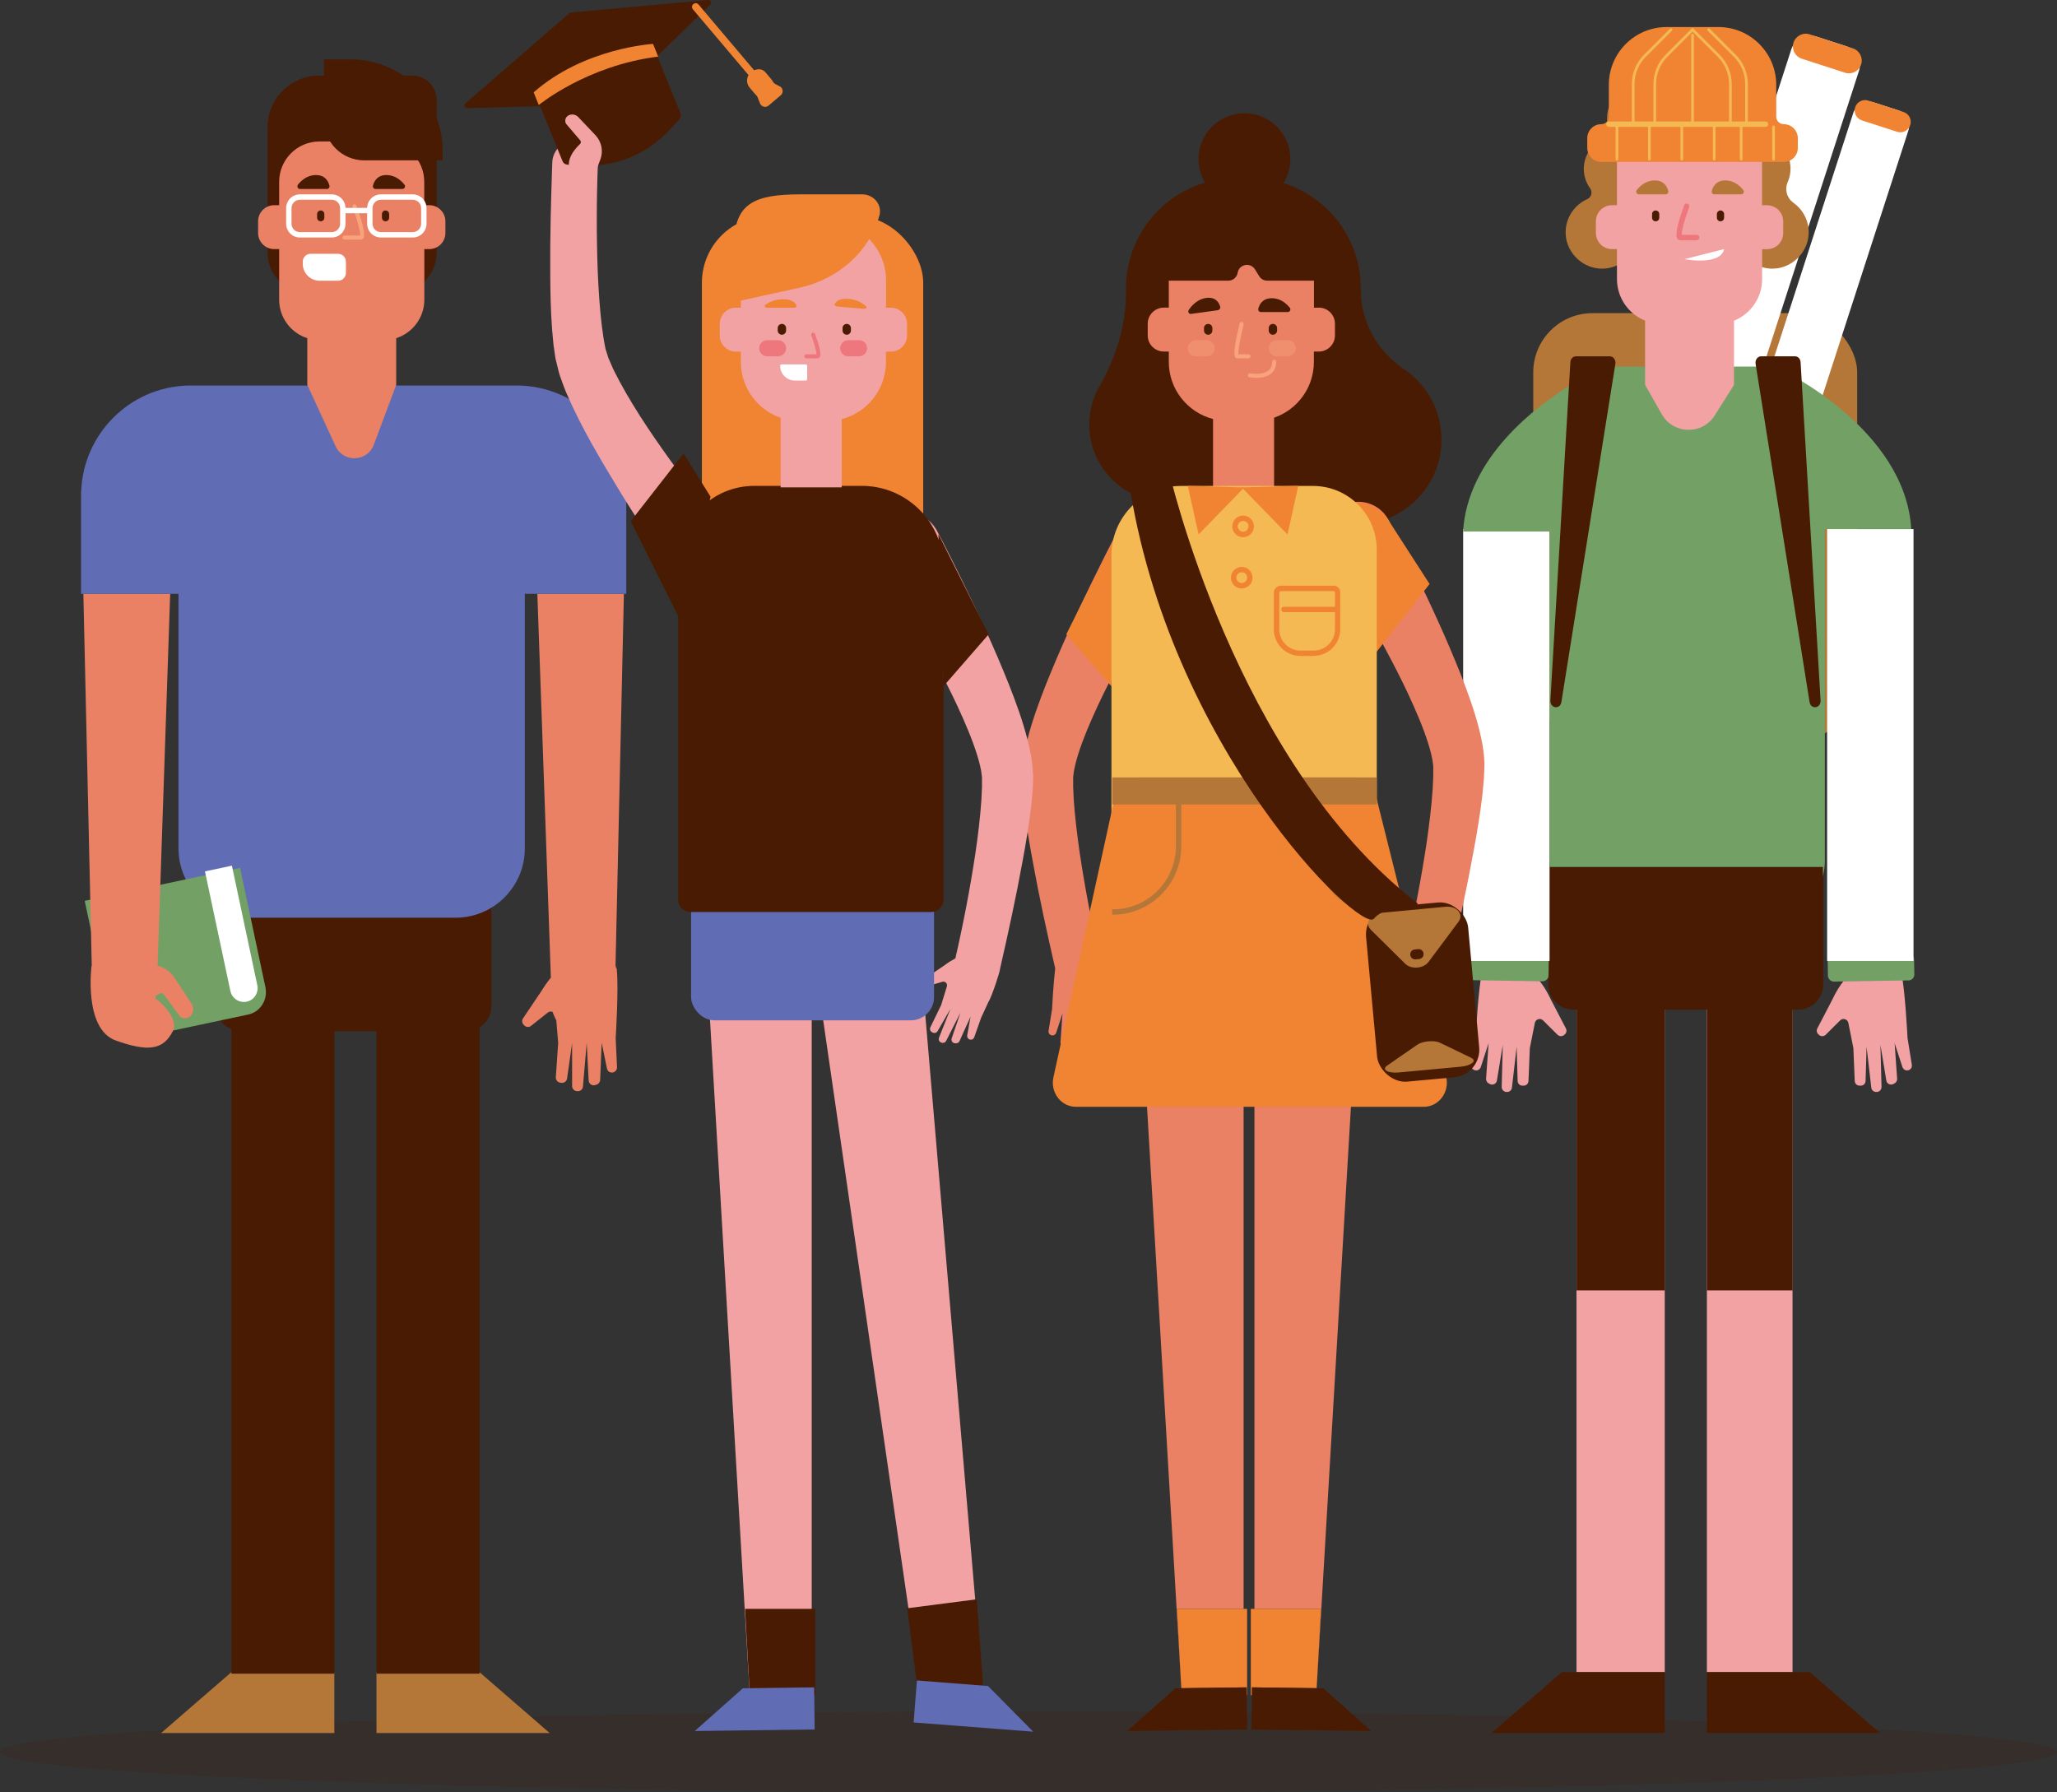 <?xml version="1.0" encoding="UTF-8"?>
<svg id="Layer_2" data-name="Layer 2" xmlns="http://www.w3.org/2000/svg" viewBox="0 0 245 213.49">
  <rect x="0" y="0" width="245" height="213.49" fill="#333333" stroke="none"/>
  <defs>
    <style>
      .cls-1 {
        fill: none;
      }

      .cls-2 {
        fill: #f4b953;
      }

      .cls-3, .cls-4 {
        fill: #f9a37d;
      }

      .cls-5 {
        fill: #ea8165;
      }

      .cls-6 {
        fill: #fff;
      }

      .cls-7 {
        fill: #f2a2a3;
      }

      .cls-8 {
        fill: #ee777d;
      }

      .cls-9 {
        fill: #f18432;
      }

      .cls-10 {
        fill: #b47738;
      }

      .cls-11 {
        fill: #72a065;
      }

      .cls-12, .cls-13 {
        fill: #491b02;
      }

      .cls-14 {
        fill: #606cb4;
      }

      .cls-13 {
        opacity: .17;
      }

      .cls-4 {
        opacity: .43;
      }
    </style>
  </defs>
  <g id="OBJECTS">
    <g>
      <ellipse class="cls-13" cx="122.5" cy="208.67" rx="122.5" ry="4.82"/>
      <g>
        <g>
          <rect class="cls-10" x="182.62" y="37.3" width="38.58" height="50.8" rx="7.05" ry="7.05"/>
          <g>
            <rect class="cls-6" x="188.33" y="22.33" width="45.49" height="8.46" rx="2.34" ry="2.34" transform="translate(120.78 219.18) rotate(-72.05)"/>
            <path class="cls-9" d="m220.69,5.76l-5.15-1.67c-.8-.26-1.66.18-1.92.98h0c-.26.8.18,1.66.98,1.92l5.15,1.67c.8.26,1.66-.18,1.92-.98h0c.26-.8-.18-1.66-.98-1.92Z"/>
            <rect class="cls-6" x="200.36" y="26.84" width="37.07" height="6.89" rx="1.91" ry="1.91" transform="translate(122.63 229.2) rotate(-72.05)"/>
            <path class="cls-9" d="m226.72,13.34l-4.2-1.36c-.65-.21-1.35.15-1.56.8h0c-.21.65.15,1.35.8,1.56l4.2,1.36c.65.21,1.35-.15,1.56-.8h0c.21-.65-.15-1.35-.8-1.56Z"/>
          </g>
          <g>
            <rect class="cls-7" x="203.3" y="114.98" width="10.2" height="84.19"/>
            <polygon class="cls-12" points="215.56 199.17 223.93 206.42 203.3 206.42 203.3 199.17 215.56 199.17"/>
          </g>
          <g>
            <rect class="cls-7" x="187.77" y="114.98" width="10.51" height="84.19"/>
            <polygon class="cls-12" points="186.01 199.17 177.65 206.42 198.28 206.42 198.28 199.17 186.01 199.17"/>
          </g>
          <path class="cls-12" d="m184.59,103.27h-.19v14c0,1.65,1.34,2.99,2.99,2.99h.39v33.44h10.51v-33.44h5.02v33.44h10.2v-33.44h.65c1.65,0,2.99-1.34,2.99-2.99v-14h-32.53Z"/>
          <g>
            <g>
              <g>
                <path class="cls-7" d="m181.07,115.63s1.73-.69,3.7,3.53l1.74,3.34c.13.25.06.55-.15.72l-.08.07c-.23.18-.56.17-.77-.04l-1.72-1.71c-.33-.33-.89-.15-.98.3l-.59,2.96s0,.06-.01.09l-.16,3.87c-.01.3-.25.54-.54.55h-.14c-.33.03-.6-.23-.61-.55l-.12-4.08-.56,4.87c-.04.32-.33.55-.65.51h-.07c-.29-.05-.51-.3-.5-.6l.13-5-.7,4.24c-.06.38-.47.59-.81.43l-.14-.07c-.22-.1-.35-.33-.34-.57l.3-4.24-.93,2.85c-.08.24-.3.4-.55.4h0c-.36,0-.63-.32-.57-.67l.52-3.24s0-.04,0-.06c.02-.44.3-5.74.74-7.72.06-.28.32-.47.6-.45l3.97.25Z"/>
                <rect class="cls-11" x="177.71" y="110.07" width="3.22" height="10.29" rx=".69" ry=".69" transform="translate(61.23 292.65) rotate(-89.08)"/>
              </g>
              <rect class="cls-6" x="174.27" y="63.02" width="10.29" height="51.44"/>
            </g>
            <g>
              <path class="cls-7" d="m221.89,115.63s-1.73-.69-3.7,3.53l-1.74,3.34c-.13.25-.06.55.15.72l.08.07c.23.18.56.17.77-.04l1.72-1.71c.33-.33.89-.15.98.3l.59,2.96s0,.06.01.09l.16,3.87c.01.3.25.54.54.55h.14c.33.03.6-.23.61-.55l.12-4.08.56,4.87c.04.32.33.55.65.51h.07c.29-.05.51-.3.5-.6l-.13-5,.7,4.24c.06.38.47.59.81.43l.14-.07c.22-.1.35-.33.34-.57l-.3-4.24.93,2.85c.08.24.3.4.55.4h0c.36,0,.63-.32.57-.67l-.52-3.24s0-.04,0-.06c-.02-.44-.3-5.74-.74-7.72-.06-.28-.32-.47-.6-.45l-3.97.25Z"/>
              <rect class="cls-11" x="217.71" y="113.61" width="10.29" height="3.22" rx=".69" ry=".69" transform="translate(-1.83 3.61) rotate(-.92)"/>
              <rect class="cls-6" x="217.62" y="63.02" width="10.29" height="51.44"/>
            </g>
          </g>
          <path class="cls-11" d="m212.2,44.08l.02.14c-.91-.36-1.91-.56-2.95-.56h-16.65c-2.09,0-4,.8-5.43,2.11-4.23,2.6-12.41,8.73-12.93,17.54h10.29v39.22c0,.25.02.49.04.73h32.53v1.13c.14-.6.23-1.22.23-1.87v-39.51h10.29c-.7-11.93-15.43-18.94-15.43-18.94Z"/>
          <g>
            <path class="cls-12" d="m184.66,83.48h0s0-.03,0-.05l2.38-40.29c.02-.4.31-.7.66-.7h4.05c.41,0,.72.43.65.89l-6.43,40.29c-.14.9-1.31.78-1.31-.14Z"/>
            <path class="cls-12" d="m216.84,83.48h0s0-.03,0-.05l-2.38-40.29c-.02-.4-.31-.7-.66-.7h-4.05c-.41,0-.72.43-.65.89l6.43,40.29c.14.9,1.31.78,1.31-.14Z"/>
          </g>
        </g>
        <g>
          <path class="cls-10" d="m213.6,24.14c-.79-.56-1.06-1.57-.67-2.46.21-.48.33-1.02.33-1.58,0-1.38-.7-2.59-1.77-3.3-.64-.42-.99-1.16-.99-1.92v-.89c0-1.87-1.52-3.39-3.39-3.39h-12.31c-1.87,0-3.39,1.52-3.39,3.39v.75c0,.85-.41,1.65-1.11,2.15-1,.72-1.66,1.89-1.66,3.22,0,.87.28,1.67.75,2.32.32.44.16,1.07-.34,1.29-1.57.7-2.65,2.3-2.57,4.15.1,2.31,2.11,4.18,4.42,4.13,2.07-.05,3.79-1.56,4.15-3.54h11.8c.36,1.98,2.08,3.49,4.15,3.54,2.31.05,4.31-1.82,4.42-4.13.07-1.54-.67-2.9-1.82-3.72Z"/>
          <path class="cls-7" d="m210.46,24.44h-.59v-5.58c0-2.96-2.4-5.35-5.35-5.35h-6.58c-2.96,0-5.35,2.4-5.35,5.35v5.58h-.59c-1.06,0-1.92.86-1.92,1.92v1.39c0,1.06.86,1.92,1.92,1.92h.59v3.56c0,2.25,1.38,4.17,3.35,4.96v7.65l1.99,3.5c1.37,2.41,4.82,2.49,6.3.15l2.3-3.64v-7.65c1.96-.79,3.35-2.71,3.35-4.96v-3.56h.59c1.06,0,1.92-.86,1.92-1.92v-1.39c0-1.06-.86-1.92-1.92-1.92Z"/>
          <g>
            <path class="cls-12" d="m197.2,26.36h0c-.24,0-.43-.19-.43-.43v-.43c0-.24.19-.43.43-.43h0c.24,0,.43.19.43.43v.43c0,.24-.19.43-.43.43Z"/>
            <path class="cls-12" d="m204.92,26.36h0c-.24,0-.43-.19-.43-.43v-.43c0-.24.19-.43.43-.43h0c.24,0,.43.19.43.43v.43c0,.24-.19.43-.43.43Z"/>
            <path class="cls-8" d="m202.09,28.62h-1.93c-.15,0-.29-.07-.38-.2-.35-.51.25-2.44.81-3.97.06-.17.25-.25.41-.19.17.06.25.25.19.41-.47,1.28-.92,2.82-.89,3.3h1.78c.18,0,.32.14.32.32s-.14.32-.32.32Zm-1.77-.55h0,0Z"/>
            <path class="cls-10" d="m204.2,23.15h3.18c.27,0,.42-.31.25-.52-.39-.49-1.1-1.14-2.14-1.14-1.13,0-1.49.78-1.61,1.27-.05.2.11.39.31.39Z"/>
            <path class="cls-10" d="m198.38,23.15h-3.18c-.27,0-.42-.31-.25-.52.39-.49,1.1-1.14,2.14-1.14,1.13,0,1.49.78,1.61,1.27.05.2-.11.39-.31.39Z"/>
            <path class="cls-6" d="m200.63,30.87s4.29.82,4.72-1.2l-4.72,1.2"/>
          </g>
          <g>
            <g>
              <path class="cls-9" d="m212.46,14.79h0c-.5,0-.9-.4-.9-.9v-3.78c0-3.8-3.08-6.89-6.89-6.89h-6.16c-3.8,0-6.89,3.08-6.89,6.89v3.78c0,.5-.4.9-.9.9h0c-.92,0-1.67.75-1.67,1.67v1.16c0,.92.75,1.67,1.67,1.67h21.74c.92,0,1.67-.75,1.67-1.67v-1.16c0-.92-.75-1.67-1.67-1.67Z"/>
              <path class="cls-2" d="m210.28,15.11h-18.65c-.18,0-.32-.14-.32-.32s.14-.32.32-.32h18.65c.18,0,.32.14.32.32s-.14.32-.32.32Z"/>
            </g>
            <path class="cls-2" d="m192.59,19.13c-.09,0-.16-.07-.16-.16v-3.86c0-.09.07-.16.16-.16s.16.07.16.16v3.86c0,.09-.07.16-.16.16Z"/>
            <path class="cls-2" d="m196.45,19.13c-.09,0-.16-.07-.16-.16v-3.86c0-.09.07-.16.16-.16s.16.07.16.16v3.86c0,.09-.07.16-.16.16Z"/>
            <path class="cls-2" d="m200.31,19.13c-.09,0-.16-.07-.16-.16v-3.86c0-.09.07-.16.16-.16s.16.07.16.16v3.86c0,.09-.07.16-.16.16Z"/>
            <path class="cls-2" d="m207.38,19.13c-.09,0-.16-.07-.16-.16v-3.86c0-.09.07-.16.16-.16s.16.07.16.16v3.86c0,.09-.07.16-.16.16Z"/>
            <path class="cls-2" d="m204.17,19.13c-.09,0-.16-.07-.16-.16v-3.86c0-.09.07-.16.16-.16s.16.07.16.16v3.86c0,.09-.07.16-.16.16Z"/>
            <path class="cls-2" d="m211.24,19.13c-.09,0-.16-.07-.16-.16v-3.86c0-.09.07-.16.16-.16s.16.07.16.16v3.86c0,.09-.07.16-.16.16Z"/>
            <path class="cls-2" d="m194.52,14.63c-.09,0-.16-.07-.16-.16v-4.45c0-1.32.51-2.57,1.45-3.5l3.1-3.1c.06-.06.16-.06.23,0,.06.06.06.16,0,.23l-3.1,3.1c-.87.87-1.36,2.04-1.36,3.27v4.45c0,.09-.07.16-.16.16Z"/>
            <path class="cls-2" d="m208.02,14.63c-.09,0-.16-.07-.16-.16v-4.45c0-1.24-.48-2.4-1.36-3.27l-3.1-3.1c-.06-.06-.06-.16,0-.23.06-.06.16-.06.23,0l3.1,3.1c.94.94,1.45,2.18,1.45,3.5v4.45c0,.09-.07.16-.16.16Z"/>
            <path class="cls-2" d="m197.09,14.63c-.09,0-.16-.07-.16-.16v-4.45c0-1.32.51-2.57,1.45-3.5l3.1-3.1c.06-.06.16-.06.23,0,.06.06.06.16,0,.23l-3.1,3.1c-.87.87-1.36,2.04-1.36,3.27v4.45c0,.09-.07.16-.16.16Z"/>
            <path class="cls-2" d="m206.1,14.63c-.09,0-.16-.07-.16-.16v-4.45c0-1.24-.48-2.4-1.36-3.27l-3.1-3.1c-.06-.06-.06-.16,0-.23.06-.06.16-.06.23,0l3.1,3.1c.94.94,1.45,2.18,1.45,3.5v4.45c0,.09-.07.16-.16.16Z"/>
            <path class="cls-2" d="m201.59,14.63c-.09,0-.16-.07-.16-.16V4.18c0-.09.07-.16.16-.16s.16.07.16.16v10.29c0,.09-.07.16-.16.16Z"/>
          </g>
        </g>
      </g>
      <g>
        <g>
          <path class="cls-12" d="m167.26,44c-3.16-2.14-5.18-5.58-5.18-9.4v-.23c0-5.9-3.87-10.89-9.2-12.56.51-.83.81-1.8.81-2.85,0-3.02-2.45-5.47-5.47-5.47s-5.47,2.45-5.47,5.47c0,1.02.28,1.97.77,2.79-5.44,1.6-9.41,6.64-9.41,12.61v.53c0,3.94-1.22,7.72-3.17,11.14-.77,1.34-1.2,2.89-1.2,4.55,0,4.65,3.43,8.48,7.89,9.11-.01.18-.03.36-.03.54,0,5.09,4.11,9.21,9.18,9.21,2.51,0,4.78-1.01,6.43-2.65,2.56-2.54,5.88-4.06,9.47-4.42.23-.02.46-.05.69-.09,4.31-.72,7.71-4.3,8.24-8.65.49-4-1.35-7.61-4.35-9.64Z"/>
          <g>
            <path class="cls-5" d="m157.09,36.65h-.59v-3.22h-5.57c-.39,0-.75-.2-.95-.53l-.51-.82c-.55-.88-1.89-.61-2.06.41h0c-.09.54-.56.94-1.11.94h-6.93c-.05,0-.11,0-.16-.02v3.23h-.59c-1.06,0-1.92.86-1.92,1.92v1.39c0,1.06.86,1.92,1.92,1.92h.59v1.23c0,3.28,2.24,6.02,5.27,6.81v8.13h7.27v-8.29c2.76-.95,4.74-3.56,4.74-6.65v-1.23h.59c1.06,0,1.92-.86,1.92-1.92v-1.39c0-1.06-.86-1.92-1.92-1.92Z"/>
            <g>
              <path class="cls-12" d="m143.9,39.87h0c-.27,0-.5-.22-.5-.5v-.29c0-.27.22-.5.5-.5h0c.27,0,.5.22.5.5v.29c0,.27-.22.5-.5.5Z"/>
              <path class="cls-12" d="m151.61,39.87h0c-.27,0-.5-.22-.5-.5v-.29c0-.27.22-.5.5-.5h0c.27,0,.5.22.5.5v.29c0,.27-.22.5-.5.5Z"/>
              <path class="cls-3" d="m148.71,42.68h-1.33c-.1,0-.19-.04-.25-.12-.3-.38.12-2.4.52-4.03.03-.13.16-.21.29-.18.13.03.21.16.18.29-.35,1.43-.67,3.11-.62,3.56h1.21c.13,0,.24.11.24.24s-.11.24-.24.24Zm-1.19-.4h0,0Z"/>
              <path class="cls-12" d="m150.19,37.17h3.18c.27,0,.42-.31.25-.52-.39-.48-1.1-1.13-2.14-1.13-1.13,0-1.49.77-1.61,1.26-.05.2.11.39.31.39Z"/>
              <path class="cls-12" d="m145.04,36.95l-3.17.44c-.27.04-.43-.25-.28-.48.36-.53,1.04-1.28,2.07-1.42,1.13-.16,1.53.56,1.67,1.03.06.19-.09.4-.29.43Z"/>
              <path class="cls-4" d="m143.72,42.44h-1.29c-.53,0-.96-.43-.96-.96h0c0-.53.43-.96.96-.96h1.29c.53,0,.96.43.96.96h0c0,.53-.43.96-.96.96Z"/>
              <path class="cls-4" d="m153.37,42.44h-1.29c-.53,0-.96-.43-.96-.96h0c0-.53.43-.96.96-.96h1.29c.53,0,.96.43.96.96h0c0,.53-.43.96-.96.96Z"/>
              <path class="cls-3" d="m149.61,45c-.43,0-.76-.06-.79-.06-.13-.02-.22-.15-.19-.28.02-.13.15-.22.28-.19.02,0,1.45.26,2.18-.35.29-.24.43-.58.43-1.03,0-.13.11-.24.24-.24s.24.11.24.24c0,.6-.2,1.07-.6,1.4-.51.42-1.23.52-1.79.52Z"/>
            </g>
          </g>
        </g>
        <g>
          <path class="cls-5" d="m159.89,60.24c1.98-1.05,4.44-.29,5.49,1.69,1.07,2.03,2.06,4,3.04,6.01.98,2.01,1.95,4.02,2.87,6.07.93,2.04,1.81,4.12,2.66,6.23.83,2.13,1.63,4.27,2.23,6.64.29,1.2.56,2.42.62,3.94,0,.18.01.4,0,.56l-.02.46-.04.91-.16,1.76c-.26,2.3-.63,4.52-1.04,6.72-.78,4.33-1.71,8.56-2.69,12.84.22,1.91.36,4.5.37,4.77,0,.02,0,.03,0,.05l.42,2.62c.05.29-.18.54-.47.54-.2,0-.38-.13-.44-.32l-.75-2.31.24,3.44c.01.19-.09.38-.27.46l-.12.05c-.28.13-.61-.04-.66-.35l-.57-3.44.1,4.05c0,.24-.17.45-.41.48h-.05c-.26.04-.5-.14-.53-.4l-.46-3.95-.1,3.3c0,.26-.23.47-.5.45h-.11c-.24-.02-.43-.21-.44-.45l-.13-3.14s0-.05,0-.07l-.48-2.4c-.07-.37-.52-.5-.79-.24l-1.4,1.39c-.17.17-.44.18-.62.03l-.07-.05c-.18-.14-.23-.38-.12-.58l1.41-2.71c.61-1.3,1.19-2.02,1.67-2.42h-.03c.96-4.15,1.76-8.38,2.39-12.56.3-2.13.57-4.26.71-6.33l.07-1.52v-.73s0-.37,0-.37c0-.12-.02-.18-.02-.27-.06-.67-.29-1.61-.58-2.53-.58-1.86-1.42-3.8-2.3-5.71-.89-1.92-1.87-3.82-2.89-5.71-2.03-3.77-4.27-7.53-6.57-11.11l-.02-.03c-.06-.09-.11-.19-.17-.28-1.05-1.98-.29-4.44,1.69-5.49Z"/>
          <path class="cls-5" d="m138.64,61.52c-1.98-1.05-4.44-.29-5.49,1.69-1.07,2.03-2.06,4-3.04,6.01-.98,2.01-1.95,4.02-2.87,6.07-.93,2.04-1.81,4.12-2.66,6.23-.83,2.13-1.63,4.27-2.23,6.64-.29,1.2-.56,2.42-.62,3.94,0,.18-.01.4,0,.56l.02.46.04.91.16,1.76c.26,2.3.63,4.52,1.04,6.72.78,4.33,1.71,8.56,2.69,12.84-.22,1.91-.36,4.5-.37,4.77,0,.02,0,.03,0,.05l-.42,2.62c-.05.29.18.54.47.54.2,0,.38-.13.44-.32l.75-2.31-.24,3.44c-.01.19.09.38.27.46l.12.05c.28.13.61-.04.66-.35l.57-3.44-.1,4.05c0,.24.17.45.41.48h.05c.26.04.5-.14.53-.4l.46-3.95.1,3.3c0,.26.23.47.5.45h.11c.24-.02.43-.21.44-.45l.13-3.14s0-.05,0-.07l.48-2.4c.07-.37.52-.5.79-.24l1.4,1.39c.17.17.44.18.62.03l.07-.05c.18-.14.23-.38.12-.58l-1.41-2.71c-.61-1.3-1.19-2.02-1.67-2.42h.03c-.96-4.15-1.76-8.38-2.39-12.56-.3-2.13-.57-4.26-.71-6.33l-.07-1.52v-.73s0-.37,0-.37c0-.12.02-.18.02-.27.06-.67.29-1.61.58-2.53.58-1.86,1.42-3.8,2.3-5.71.89-1.92,1.87-3.82,2.89-5.71,2.03-3.77,4.27-7.53,6.57-11.11l.02-.03c.06-.09.11-.19.17-.28,1.05-1.98.29-4.44-1.69-5.49Z"/>
          <g>
            <g>
              <g>
                <g>
                  <polygon class="cls-5" points="156.82 201.08 156.82 201.08 161.67 118.83 149.41 118.83 149.41 191.63 157.34 191.63 156.82 201.08"/>
                  <polygon class="cls-9" points="156.82 201.08 157.34 191.63 149.41 191.63 148.98 191.63 148.98 201.92 149.11 201.92 149.12 200.98 156.82 201.08"/>
                  <polygon class="cls-12" points="163.33 206.18 157.61 201.09 156.82 201.08 156.82 201.08 149.12 200.98 149.11 201.92 149.05 206 163.33 206.18"/>
                </g>
                <g>
                  <polygon class="cls-5" points="140.18 191.63 148.12 191.63 148.12 118.83 135.85 118.83 140.7 201.08 140.7 201.08 140.18 191.63"/>
                  <polygon class="cls-9" points="148.54 191.63 148.12 191.63 140.18 191.63 140.7 201.08 148.48 200.98 148.49 201.92 148.54 201.92 148.54 191.63"/>
                  <polygon class="cls-12" points="140.7 201.08 140.7 201.08 139.99 201.09 134.26 206.18 148.54 206 148.49 201.92 148.48 200.98 140.7 201.08"/>
                </g>
              </g>
              <g>
                <path class="cls-9" d="m161.4,59.8h0c1.6,0,3.1.81,3.97,2.16l4.9,7.6-6.3,8.07-3.22-5.14.64-12.69Z"/>
                <polygon class="cls-9" points="132.98 63.62 127 75.56 132.37 81.74 132.98 63.62"/>
                <path class="cls-2" d="m163.98,108.63h-31.6v-42.49c0-4.56,3.7-8.26,8.26-8.26h15.75c4.19,0,7.59,3.4,7.59,7.59v43.16Z"/>
              </g>
              <path class="cls-9" d="m135.47,92.6h25.75c1.25,0,2.34.88,2.65,2.15l8.37,33.47c.46,1.82-.86,3.61-2.65,3.61h-41.45c-1.76,0-3.07-1.72-2.67-3.52l7.33-33.47c.29-1.31,1.4-2.23,2.67-2.23Z"/>
              <g>
                <rect class="cls-10" x="132.47" y="92.6" width="31.51" height="3.22"/>
                <path class="cls-10" d="m132.55,108.95h-.09v-.64h.09c4.14,0,7.51-3.37,7.51-7.52v-5.11h.64v5.11c0,4.5-3.66,8.16-8.16,8.16Z"/>
                <path class="cls-10" d="m164.82,108.95h-.09c-4.5,0-8.16-3.66-8.16-8.16v-5.11h.64v5.11c0,4.14,3.37,7.52,7.51,7.52h.09v.64Z"/>
              </g>
              <g>
                <g>
                  <path class="cls-9" d="m156.46,78.13h-1.57c-1.75,0-3.17-1.42-3.17-3.17v-4.34c0-.47.38-.86.86-.86h6.27c.43,0,.78.35.78.78v4.41c0,1.75-1.42,3.17-3.17,3.17Zm-3.88-7.72c-.12,0-.21.1-.21.21v4.34c0,1.39,1.13,2.53,2.53,2.53h1.57c1.39,0,2.53-1.13,2.53-2.53v-4.41c0-.08-.06-.14-.14-.14h-6.27Z"/>
                  <path class="cls-9" d="m159.28,72.91h-6.36c-.18,0-.32-.14-.32-.32s.14-.32.32-.32h6.36c.18,0,.32.14.32.32s-.14.32-.32.32Z"/>
                </g>
                <g>
                  <path class="cls-9" d="m148.06,63.98s-.1,0-.15,0c-.34-.04-.65-.21-.86-.48-.21-.27-.31-.61-.27-.95.04-.34.21-.65.48-.86.27-.21.6-.31.95-.27.34.04.65.21.86.48.21.27.31.61.27.95h0c-.04.34-.21.65-.48.86-.23.18-.51.28-.8.28Zm0-1.93c-.14,0-.28.05-.4.14-.13.11-.22.26-.24.43-.02.17.03.34.14.47.11.13.26.22.43.24.17.02.34-.03.47-.14.13-.11.22-.26.24-.43h0c.02-.17-.03-.34-.14-.47-.11-.13-.26-.22-.43-.24-.02,0-.05,0-.07,0Z"/>
                  <path class="cls-9" d="m147.9,70.09s-.1,0-.15,0c-.34-.04-.65-.21-.86-.48-.21-.27-.31-.61-.27-.95.08-.7.72-1.21,1.43-1.13.7.08,1.21.72,1.13,1.42h0c-.04.34-.21.65-.48.86-.23.18-.51.28-.8.28Zm0-1.93c-.32,0-.6.24-.64.57-.02.17.03.34.14.47.11.13.26.22.43.24.17.02.34-.03.47-.14s.22-.26.24-.43h0c.04-.35-.21-.67-.57-.71-.02,0-.05,0-.07,0Z"/>
                  <polygon class="cls-9" points="148.2 58.06 142.76 63.66 141.47 57.87 148.2 58.06"/>
                  <polygon class="cls-9" points="147.9 58.06 153.35 63.66 154.63 57.87 147.9 58.06"/>
                </g>
              </g>
            </g>
            <g>
              <rect class="cls-12" x="163.34" y="107.7" width="12.21" height="20.91" rx="3.3" ry="3.3" transform="translate(-10.12 16.04) rotate(-5.26)"/>
              <path class="cls-10" d="m163.25,110.72l4.13,4.08c.7.69,2.16.57,2.76-.22l3.59-4.81c.65-.88-.23-1.89-1.54-1.77l-7.72.73c-1.28.12-1.97,1.24-1.21,1.99Z"/>
              <path class="cls-10" d="m175.26,126.01l-3.78-1.82c-.64-.31-2.04-.19-2.65.23l-3.64,2.52c-.66.46.14.92,1.4.8l7.42-.69c1.23-.12,1.94-.7,1.25-1.03Z"/>
              <path class="cls-12" d="m169.02,114.23l-.41.04c-.33.03-.61-.21-.64-.54h0c-.03-.33.21-.61.54-.64l.41-.04c.33-.03.61.21.64.54h0c.03.33-.21.61-.54.64Z"/>
            </g>
            <path class="cls-12" d="m139.18,55.92s7.82,34.7,29.55,51.59c.92.72-3.39-.06-5.1,1.92-1.58,1.82-24.53-20.39-29.23-52.44,0,0,2.12-1.59,4.78-1.06Z"/>
          </g>
        </g>
      </g>
      <g>
        <g>
          <g>
            <polygon class="cls-10" points="57.11 199.17 65.47 206.42 44.84 206.42 44.84 199.17 57.11 199.17"/>
            <polygon class="cls-10" points="27.56 199.17 19.19 206.42 39.82 206.42 39.82 199.17 27.56 199.17"/>
          </g>
          <path class="cls-12" d="m25.72,105.84v14c0,1.24.76,2.3,1.84,2.76v76.75h12.27v-76.52h5.02v76.52h12.27v-76.98c.84-.53,1.41-1.46,1.41-2.53v-14H25.72Z"/>
        </g>
        <g>
          <path class="cls-14" d="m74.59,70.73v-11.72c0-.09-.01-.17-.01-.26,0-.08,0-.16-.01-.24-.26-6.85-5.78-12.39-12.69-12.59H22.36c-6.91.2-12.43,5.74-12.69,12.59,0,.08-.01.16-.01.24,0,.09-.01.17-.01.26v11.72h11.61v30.32c0,4.56,3.7,8.26,8.26,8.26h24.73c4.56,0,8.26-3.7,8.26-8.26v-30.32h12.08Z"/>
          <path class="cls-5" d="m9.65,58.52v.24c0-.08.01-.16.02-.24h-.02Z"/>
          <g>
            <path class="cls-1" d="m65.81,119.77v-.05s0,.05,0,.05Z"/>
            <path class="cls-5" d="m73.48,115.52c-.01-.11-.06-.21-.12-.29-.01-.11-.02-.17-.02-.17h-.03s1-44.32,1-44.32h-10.31s1.27,35.78,1.61,45.71c-.35.42-.72.93-1.11,1.57l-2.2,3.27c-.16.24-.13.56.07.77l.08.08c.22.22.56.24.8.05l1.99-1.58c.18-.14.39-.16.57-.09.12.33.27.68.45,1.03l.22,2.63s0,.06,0,.09l-.28,4.04c-.02.31.19.59.5.64l.14.02c.34.06.65-.17.7-.51l.6-4.22v5.13c.01.34.29.61.63.6h.07c.31,0,.57-.24.59-.55l.45-5.21.23,4.49c.02.4.41.67.79.54l.16-.05c.24-.08.4-.3.42-.55l.18-4.44.63,3.07c.05.26.26.45.52.48.37.04.69-.26.68-.63l-.16-3.42s0-.04,0-.06c.03-.46.36-6,.13-8.1Z"/>
          </g>
          <path class="cls-5" d="m74.59,58.52h-.02c0,.08.01.16.01.24v-.24Z"/>
        </g>
        <g>
          <path class="cls-12" d="m36.66,34.87h10.56c2.64,0,4.79-2.14,4.79-4.79V11.91c0-1.61-1.3-2.91-2.91-2.91h-11.09c-3.39,0-6.14,2.75-6.14,6.14v14.95c0,2.64,2.14,4.79,4.79,4.79Z"/>
          <path class="cls-5" d="m51.12,24.44h-.59v-2.78c0-2.66-2.15-4.81-4.81-4.81h-7.66c-2.66,0-4.81,2.15-4.81,4.81v2.78h-.59c-1.06,0-1.92.86-1.92,1.92v1.39c0,1.06.86,1.92,1.92,1.92h.59v6.03c0,2.15,1.41,3.96,3.35,4.58v5.56l3.37,7.31c.92,1.99,3.78,1.88,4.55-.17l2.67-7.14v-5.56c1.94-.62,3.35-2.44,3.35-4.58v-6.03h.59c1.06,0,1.92-.86,1.92-1.92v-1.39c0-1.06-.86-1.92-1.92-1.92Z"/>
          <path class="cls-12" d="m52.73,19.1h-9.34c-2.66,0-4.81-2.15-4.81-4.81v-7.22h3.22c6.04,0,10.93,4.89,10.93,10.93v1.09Z"/>
          <g>
            <path class="cls-12" d="m45.92,26.36h0c.24,0,.43-.19.43-.43v-.43c0-.24-.19-.43-.43-.43h0c-.24,0-.43.19-.43.43v.43c0,.24.19.43.43.43Z"/>
            <path class="cls-12" d="m38.2,26.36h0c.24,0,.43-.19.43-.43v-.43c0-.24-.19-.43-.43-.43h0c-.24,0-.43.19-.43.43v.43c0,.24.19.43.43.43Z"/>
            <path class="cls-3" d="m42.96,28.54h-1.93c-.13,0-.24-.11-.24-.24s.11-.24.24-.24h1.86c.08-.39-.38-2.03-.89-3.4-.05-.12.02-.26.14-.31.12-.05.26.02.31.14.37,1,1.19,3.37.82,3.89-.07.11-.18.16-.31.16Z"/>
            <g>
              <path class="cls-6" d="m39.51,28.29h-3.79c-.91,0-1.64-.74-1.64-1.64v-1.86c0-.91.74-1.64,1.64-1.64h3.79c.91,0,1.64.74,1.64,1.64v1.86c0,.91-.74,1.64-1.64,1.64Zm-3.79-4.5c-.55,0-1,.45-1,1v1.86c0,.55.45,1,1,1h3.79c.55,0,1-.45,1-1v-1.86c0-.55-.45-1-1-1h-3.79Z"/>
              <path class="cls-6" d="m49.16,28.29h-3.79c-.91,0-1.64-.74-1.64-1.64v-1.86c0-.91.74-1.64,1.64-1.64h3.79c.91,0,1.64.74,1.64,1.64v1.86c0,.91-.74,1.64-1.64,1.64Zm-3.79-4.5c-.55,0-1,.45-1,1v1.86c0,.55.45,1,1,1h3.79c.55,0,1-.45,1-1v-1.86c0-.55-.45-1-1-1h-3.79Z"/>
              <rect class="cls-6" x="40.83" y="24.76" width="3.22" height=".64"/>
            </g>
            <path class="cls-12" d="m38.92,22.51h-3.18c-.27,0-.42-.31-.25-.52.39-.49,1.1-1.14,2.14-1.14,1.13,0,1.49.78,1.61,1.27.05.2-.11.39-.31.39Z"/>
            <path class="cls-12" d="m44.74,22.51h3.18c.27,0,.42-.31.25-.52-.39-.49-1.1-1.14-2.14-1.14-1.13,0-1.49.78-1.61,1.27-.05.2.11.39.31.39Z"/>
            <path class="cls-6" d="m38.08,33.44h2.18c.52,0,.94-.42.94-.94v-1.33c0-.52-.42-.94-.94-.94h-3.26c-.52,0-.94.42-.94.94v.25c0,1.11.9,2.02,2.02,2.02Z"/>
          </g>
        </g>
        <g>
          <g>
            <path class="cls-11" d="m16.3,123.66l13.27-2.82c1.44-.31,2.36-1.77,2.04-3.27l-3.02-14.2-18.5,3.93,3.02,14.2c.32,1.5,1.75,2.47,3.19,2.16Z"/>
            <path class="cls-6" d="m29.38,119.31h0c.89-.19,1.45-1.06,1.27-1.95l-3.03-14.25-3.21.68,3.03,14.25c.19.89,1.06,1.45,1.95,1.27Z"/>
          </g>
          <path class="cls-5" d="m10.93,115.06h-.03s-.96,7.49,2.88,8.87c3.84,1.37,5.66,1.15,6.8-1.1.84-1.65-2.01-3.99-2.03-3.85-.02.13-.04.24-.05.33l.27-4.28,1.5-44.29h-10.34l1,44.32Zm7.51,4.66s0,.05,0,.05v-.05Z"/>
        </g>
        <path class="cls-5" d="m14.74,118.83c1.44,1.19,3.48.04,4.24-.47.17-.12.41-.08.53.09l1.89,2.57c.35.37.95.37,1.3-.01h0c.37-.41.42-1.02.11-1.48l-2.04-3.08c-.73-1.1-2.01-1.69-3.32-1.52l-1.79.23"/>
      </g>
      <g>
        <path class="cls-7" d="m123.02,92.11c-.05-1.52-.33-2.74-.62-3.94-.6-2.37-1.4-4.52-2.23-6.64-.85-2.12-1.73-4.19-2.66-6.23-.92-2.05-1.9-4.06-2.87-6.07-.98-2.02-1.97-3.99-3.04-6.01-.05-.1-.11-.2-.17-.29-1.21-1.89-3.72-2.44-5.61-1.23-1.89,1.21-2.44,3.72-1.23,5.61v.02c2.31,3.58,4.55,7.34,6.58,11.11,1.02,1.89,2,3.79,2.89,5.71.88,1.91,1.72,3.85,2.3,5.71.29.91.52,1.85.58,2.53,0,.09.02.15.02.27v.37s0,.73,0,.73l-.07,1.52c-.14,2.07-.4,4.2-.71,6.33-.63,4.18-1.44,8.41-2.39,12.54h0c-.39.21-.85.48-1.36.87l-2.35,1.59c-.17.12-.24.34-.16.53l.03.07c.09.2.31.31.53.25l1.76-.52c.33-.1.64.21.54.55l-.67,2.18s-.01.04-.02.06l-1.28,2.63c-.1.2-.03.44.16.56l.09.05c.21.13.48.06.61-.15l1.54-2.66-1.37,3.44c-.09.23.02.48.25.57l.05.02c.21.08.44-.01.55-.21l1.71-3.37-1.05,3.07c-.09.27.1.56.38.58h.12c.18.02.35-.08.43-.25l1.32-2.92-.4,2.23c-.03.19.06.37.22.46.24.13.53.02.62-.24l.82-2.33s.01-.03.02-.04c.06-.13.43-.9.85-1.84.39-.56,1.43-3.78,1.37-3.88.98-4.3,1.91-8.55,2.7-12.9.41-2.2.78-4.42,1.04-6.72l.16-1.76.04-.91.02-.46c0-.16,0-.37,0-.56Z"/>
        <path class="cls-7" d="m81.2,69.82c-1.29-1.86-2.5-3.68-3.72-5.55-1.21-1.86-2.42-3.72-3.58-5.62-2.31-3.82-4.62-7.6-6.5-11.98-.23-.55-.44-1.17-.65-1.75-.05-.15-.11-.28-.15-.45l-.13-.51-.25-1.02c-.1-.36-.1-.62-.16-.93l-.13-.9-.16-1.74c-.18-2.29-.22-4.52-.23-6.75-.04-4.45.09-8.83.24-13.27.05-1.5,1.31-2.67,2.81-2.62,1.5.05,2.67,1.31,2.62,2.81v.02s0,.03,0,.03c-.17,4.28-.17,8.63-.01,12.9.1,2.13.23,4.26.48,6.31l.21,1.51.13.72.07.36c.02.13.04.24.08.32l.18.56.08.28c.03.1.09.21.13.31.2.43.35.85.57,1.29,1.77,3.55,4.17,7.15,6.66,10.61,2.48,3.47,5.16,6.9,7.86,10.16l.02.02c1.43,1.73,1.18,4.29-.54,5.72-1.73,1.43-4.29,1.18-5.72-.54-.07-.09-.14-.18-.21-.27Z"/>
        <g>
          <g>
            <g>
              <polygon class="cls-7" points="96.68 203.03 89.38 203.2 84.41 118.83 96.68 118.83 96.68 203.03"/>
              <g>
                <polygon class="cls-12" points="88.74 191.63 89.31 201.93 97.1 201.92 97.1 191.63 88.74 191.63"/>
                <polygon class="cls-14" points="88.48 201.09 82.75 206.18 97.03 206 96.97 200.98 88.48 201.09"/>
              </g>
            </g>
            <g>
              <polygon class="cls-7" points="109.94 203.55 117.19 202.68 110 118.47 97.86 120.23 109.94 203.55"/>
              <g>
                <polygon class="cls-12" points="116.34 190.49 117.09 200.79 109.36 201.76 108.05 191.56 116.34 190.49"/>
                <polygon class="cls-14" points="117.68 200.82 123.06 206.26 108.82 205.16 109.21 200.16 117.68 200.82"/>
              </g>
            </g>
            <rect class="cls-14" x="82.31" y="104.17" width="28.94" height="17.36" rx="2.77" ry="2.77"/>
          </g>
          <rect class="cls-9" x="83.6" y="25.72" width="26.36" height="43.08" rx="7.96" ry="7.96"/>
          <g>
            <g>
              <polygon class="cls-12" points="81.09 74.02 75.12 62.08 81.41 54.02 84.63 59.16 81.09 74.02"/>
              <polygon class="cls-12" points="111.77 63.62 117.75 75.56 112.37 81.74 111.77 63.62"/>
              <path class="cls-12" d="m82.25,108.63h28.65c.82,0,1.48-.66,1.48-1.48v-39.54c0-5.38-4.36-9.74-9.74-9.74h-12.79c-5.01,0-9.07,4.06-9.07,9.07v40.21c0,.82.66,1.48,1.48,1.48Z"/>
            </g>
            <path class="cls-7" d="m106.12,36.65h-.59v-3.25c0-3.89-3.15-7.04-7.04-7.04h-3.21c-3.89,0-7.04,3.15-7.04,7.04v3.25h-.59c-1.06,0-1.92.86-1.92,1.92v1.39c0,1.06.86,1.92,1.92,1.92h.59v1.23c0,3.08,1.98,5.69,4.74,6.65v8.29h7.27v-8.13c3.03-.78,5.27-3.53,5.27-6.81v-1.23h.59c1.06,0,1.92-.86,1.92-1.92v-1.39c0-1.06-.86-1.92-1.92-1.92Z"/>
            <g>
              <path class="cls-12" d="m100.85,39.87h0c.27,0,.5-.22.5-.5v-.29c0-.27-.22-.5-.5-.5h0c-.27,0-.5.22-.5.5v.29c0,.27.22.5.5.5Z"/>
              <path class="cls-12" d="m93.13,39.87h0c.27,0,.5-.22.5-.5v-.29c0-.27-.22-.5-.5-.5h0c-.27,0-.5.22-.5.5v.29c0,.27.22.5.5.5Z"/>
              <path class="cls-8" d="m97.37,42.68h-1.33c-.13,0-.24-.11-.24-.24s.11-.24.24-.24h1.21c0-.34-.3-1.38-.62-2.25-.05-.13.02-.26.14-.31.13-.05.26.02.31.14.39,1.06.81,2.4.56,2.75-.06.09-.16.14-.28.14Z"/>
              <path class="cls-9" d="m94.56,36.65h-3.18c-.27,0-.42-.19-.25-.32.39-.3,1.1-.69,2.14-.69,1.13,0,1.49.47,1.61.77.05.12-.11.24-.31.24Z"/>
              <path class="cls-9" d="m99.7,36.51l3.17.27c.27.02.43-.15.28-.3-.36-.33-1.04-.79-2.07-.88-1.13-.1-1.53.34-1.67.63-.06.12.09.25.29.27Z"/>
              <path class="cls-8" d="m101.03,42.44h1.29c.53,0,.96-.43.96-.96h0c0-.53-.43-.96-.96-.96h-1.29c-.53,0-.96.43-.96.96h0c0,.53.43.96.96.96Z"/>
              <path class="cls-8" d="m91.38,42.44h1.29c.53,0,.96-.43.96-.96h0c0-.53-.43-.96-.96-.96h-1.29c-.53,0-.96.43-.96.96h0c0,.53.43.96.96.96Z"/>
              <path class="cls-6" d="m95.97,45.33h-1.29c-.97,0-1.76-.79-1.76-1.76h0c0-.09.08-.17.17-.17h2.88c.09,0,.17.08.17.17v1.59c0,.09-.08.17-.17.17Z"/>
            </g>
          </g>
          <path class="cls-9" d="m104.74,25.69c.36-1.28-.65-2.54-2.05-2.54h-7.33c-5.38,0-7.91.99-7.91,5.91v6.91l7.74-1.69c4.68-1.02,8.35-4.33,9.55-8.6h0Z"/>
        </g>
        <g>
          <path class="cls-12" d="m84.33,0l-16.33,1.49c-.07,0-.13.03-.18.08l-12.4,10.75c-.23.2-.08.57.22.56l8.7-.23,2.66,6.55c.1.24.32.4.58.41l1.81.1c3.88.21,7.66-1.33,10.3-4.18l1.23-1.33c.17-.19.22-.46.13-.7l-2.77-6.82,6.31-6.12c.22-.21.05-.58-.25-.55Z"/>
          <path class="cls-9" d="m64.17,12.51s5.69-4.7,14.22-5.77l-.61-1.51s-8.2.46-14.22,5.77l.61,1.51Z"/>
          <path class="cls-9" d="m92.88,10.3l-.56-.31c-.12-.06-.21-.16-.27-.28-.04-.08-.1-.16-.16-.24l-.72-.86c-.2-.24-.51-.38-.83-.36-.19.01-.37.06-.52.12l-6.62-7.83c-.16-.19-.44-.21-.62-.05-.19.16-.21.44-.05.62l6.62,7.83c-.26.46-.23,1.07.14,1.5l.6.71s.13.15.21.23c.06.06.11.14.14.22l.28.71c.16.42.69.55,1.03.26l1.44-1.22c.35-.3.29-.85-.11-1.07Z"/>
        </g>
        <path class="cls-7" d="m71,20.34l.51-1.36c.37-.99.14-2.11-.59-2.88l-2.05-2.16c-.31-.32-.79-.4-1.18-.18h0c-.36.2-.48.67-.25,1.01l1.67,1.95c.11.13.1.32-.03.44-.54.5-1.81,1.89-1.14,3.24"/>
      </g>
    </g>
  </g>
</svg>